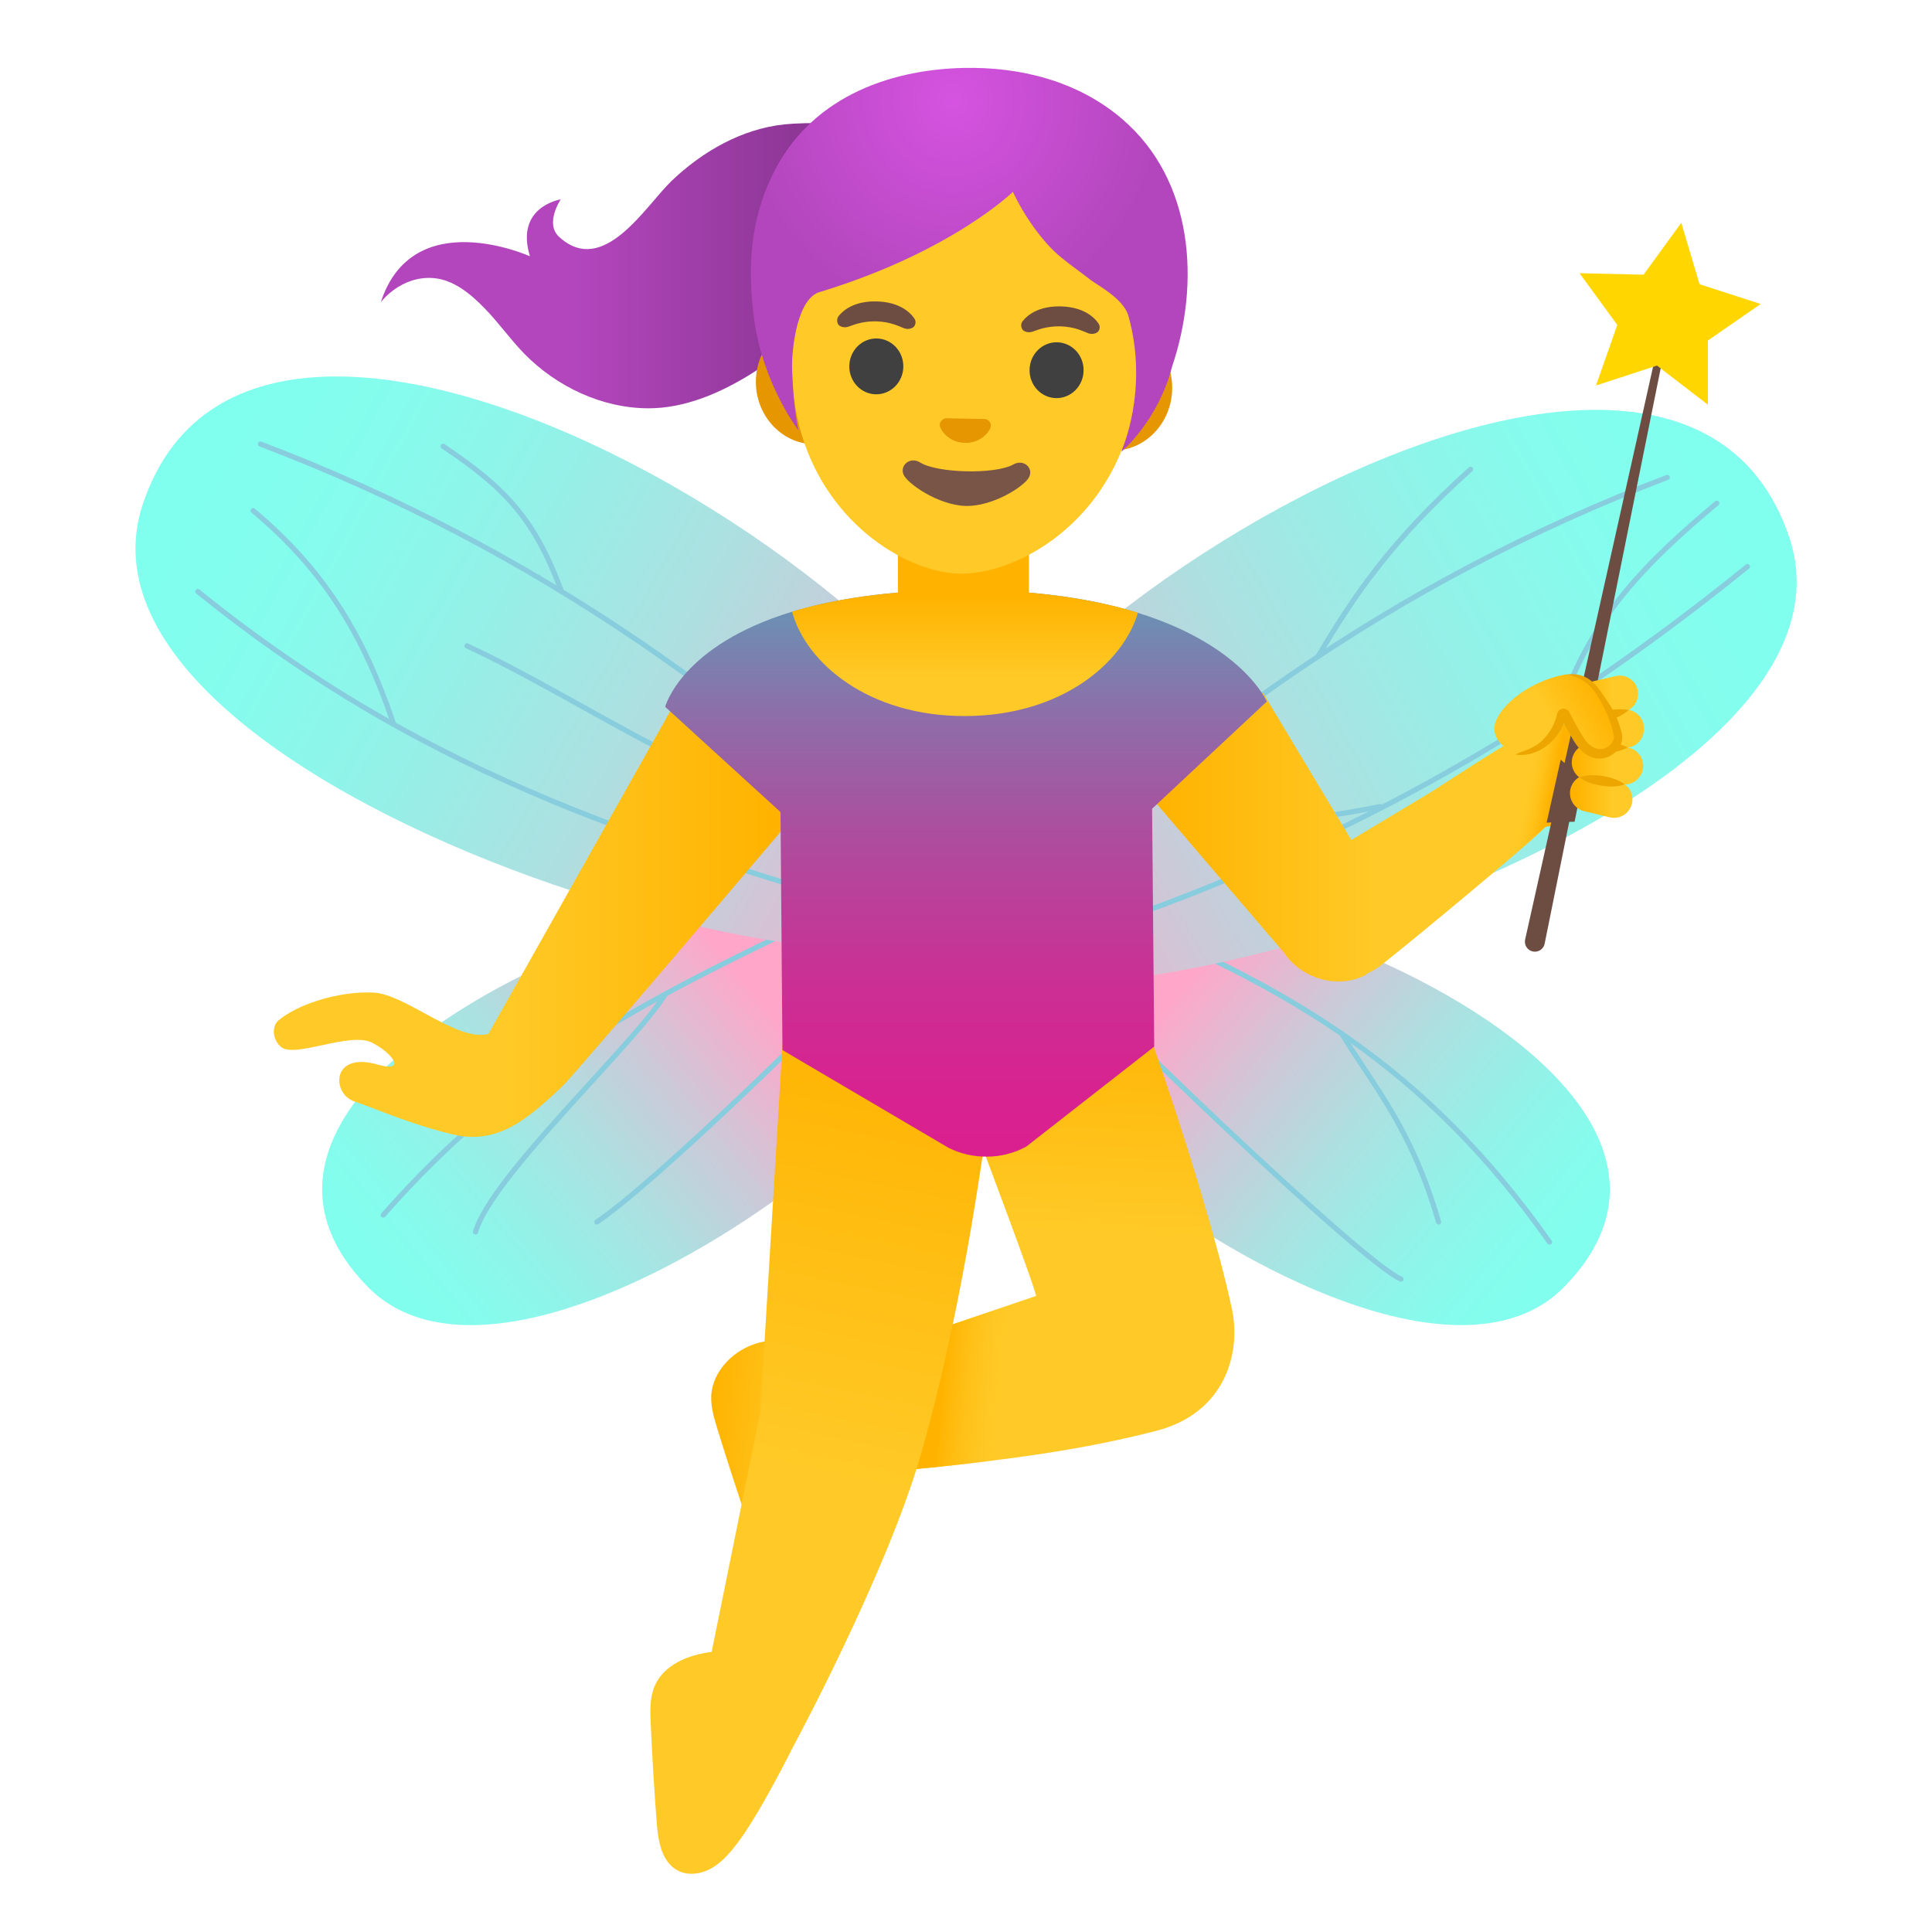 <svg width="357" height="357" viewBox="0 0 357 357" fill="none" xmlns="http://www.w3.org/2000/svg">
<path d="M289.003 237.823C258.211 269.172 156.383 186.588 178.277 169.212C204.745 148.211 330.95 195.123 289.003 237.823Z" fill="url(#paint0_linear_1069_2)"/>
<path d="M286.326 229.512C263.734 197.493 238.326 182.042 202.208 167.846C201.399 167.539 200.534 166.925 200.59 166.061C200.646 165.196 202.375 165.252 202.012 166.033M258.881 236.345C252.076 233.612 202.933 186.867 183.158 165.308L184.525 166.256" stroke="#87CDDE" stroke-width="0.956" stroke-miterlimit="10" stroke-linecap="round" stroke-linejoin="round"/>
<path d="M265.826 225.802C260.778 208.371 253.889 200.812 247.893 190.967" stroke="#87CDDE" stroke-width="0.956" stroke-miterlimit="10" stroke-linecap="round" stroke-linejoin="round"/>
<path d="M330.615 99.263C349.135 154.486 174.539 203.769 167.316 172.057C157.359 128.548 307.717 31.042 330.615 99.263Z" fill="url(#paint1_linear_1069_2)"/>
<path d="M308.079 88.218C257.151 107.602 216.905 136.943 178.918 175.069M322.889 104.701C279.994 139.453 235.034 163.048 181.261 178.193" stroke="#87CDDE" stroke-width="0.956" stroke-miterlimit="10" stroke-linecap="round" stroke-linejoin="round"/>
<path d="M271.738 86.712C256.872 100.099 250.206 110.084 243.512 121.352M317.227 92.987C304.063 104.004 294.078 114.128 288.611 130.221M254.975 149.047C238.325 152.45 226.081 152.729 211.41 147.346" stroke="#87CDDE" stroke-width="0.956" stroke-miterlimit="10" stroke-linecap="round" stroke-linejoin="round"/>
<path d="M67.997 237.823C98.788 269.172 200.617 186.588 178.723 169.212C152.255 148.211 26.049 195.123 67.997 237.823Z" fill="url(#paint2_linear_1069_2)"/>
<path d="M70.814 224.52C95.832 196.072 120.571 184.106 154.793 167.846C155.574 167.484 156.467 166.926 156.411 166.061C156.355 165.197 154.626 165.252 154.988 166.033M110.28 225.803C120.655 218.858 154.068 186.84 173.842 165.28L172.476 166.229" stroke="#87CDDE" stroke-width="0.956" stroke-miterlimit="10" stroke-linecap="round" stroke-linejoin="round"/>
<path d="M87.856 227.644C90.868 217.296 117.308 192.892 122.914 183.716" stroke="#87CDDE" stroke-width="0.956" stroke-miterlimit="10" stroke-linecap="round" stroke-linejoin="round"/>
<path d="M26.413 93.099C7.865 148.322 182.489 197.605 189.712 165.893C199.641 122.356 49.283 24.878 26.413 93.099Z" fill="url(#paint3_linear_1069_2)"/>
<path d="M48.139 82.055C99.095 101.439 140.067 130.752 178.054 168.906M36.565 109.304C79.46 144.056 121.938 156.885 175.739 172.03" stroke="#87CDDE" stroke-width="0.956" stroke-miterlimit="10" stroke-linecap="round" stroke-linejoin="round"/>
<path d="M81.887 82.473C93.684 90.338 98.872 96.167 103.753 109.276M46.773 94.354C59.937 105.371 67.133 117.308 72.599 133.401M86.293 119.344C106.709 128.827 131.448 146.259 145.589 146.733" stroke="#87CDDE" stroke-width="0.956" stroke-miterlimit="10" stroke-linecap="round" stroke-linejoin="round"/>
<path d="M141.071 247.92C136.496 248.757 132.201 252.494 131.504 257.096C131.169 259.383 131.839 261.67 132.508 263.874C134.321 269.759 136.218 275.588 138.198 281.417C139.286 284.596 140.875 288.194 144.139 288.975C146.314 289.505 148.629 288.501 150.219 286.911C151.808 285.321 152.785 283.258 153.649 281.194C157.665 271.599 162.351 267.444 162.518 257.068C162.714 243.848 150.888 246.163 141.071 247.92Z" fill="url(#paint4_linear_1069_2)"/>
<path d="M155.183 251.796L191.441 239.469C191.441 238.269 180.006 207.98 180.006 207.98L202.96 167.26C207.841 176.464 222.79 219.415 227.615 241.756C229.428 250.151 226.277 261.112 213.726 264.375C199.725 268.001 186.198 269.73 168.404 271.571C150.637 273.411 144.501 256.566 155.183 251.796Z" fill="url(#paint5_linear_1069_2)"/>
<path d="M191.441 239.497L162.519 249.315L166.367 271.683C166.367 271.683 187.425 270.009 199.418 267.471C211.411 264.961 191.441 239.497 191.441 239.497Z" fill="url(#paint6_linear_1069_2)"/>
<path d="M182.572 207.645C181.735 195.094 179.197 181.651 176.631 168.738L175.459 168.013L144.612 192.724L140.485 260.972L131.504 305.235C127.153 305.792 122.663 307.605 120.961 311.566C120.069 313.685 120.125 316.084 120.236 318.399C120.515 324.535 120.878 330.671 121.352 336.807C121.603 340.154 122.244 344.03 125.201 345.62C127.181 346.68 129.663 346.29 131.588 345.146C133.512 344.03 134.99 342.245 136.329 340.488C140.429 335.078 146.509 322.861 146.509 322.861C146.509 322.861 163.829 290.759 170.132 268.865C178.806 238.548 182.153 207.562 182.572 207.645Z" fill="url(#paint7_linear_1069_2)"/>
<path d="M83.7 209.626C75.723 207.73 69.615 204.913 65.459 203.518C61.276 202.124 61.136 194.175 69.894 196.741C74.886 198.191 72.906 194.844 68.806 192.697C64.706 190.521 54.303 195.709 51.848 193.394C50.147 191.804 50.398 189.517 51.346 188.652C54.554 185.808 62.224 183.102 68.973 183.409C74.998 183.688 84.453 192.585 90.254 191.051C90.282 191.051 101.326 171.416 111.423 153.482L127.767 124.448L158.112 137.334C158.112 137.334 106.514 198.331 103.809 200.841C97.756 206.475 92.178 211.662 83.7 209.626Z" fill="url(#paint8_linear_1069_2)"/>
<path d="M291.011 137.389C290.788 137.138 290.537 136.915 290.286 136.664C289.239 135.735 287.952 135.117 286.572 134.881C285.192 134.644 283.774 134.798 282.477 135.325C278.99 136.692 266.746 144.976 263.762 146.761L249.705 155.211L233.361 127.99L207.562 141.322L237.266 176.046C240.446 180.815 247.223 182.851 252.299 180.174C252.299 180.174 252.522 180.006 252.885 179.755C253.638 179.421 254.391 178.974 255.06 178.472C263.651 171.667 281.835 156.411 284.513 153.845C288.668 149.745 296.422 143.302 291.011 137.389Z" fill="url(#paint9_linear_1069_2)"/>
<path d="M288.974 133.708L291.875 137.25L288.751 152.423L285.572 152.757L272.603 164.053L275.392 140.318C275.392 140.318 274.611 140.151 280.077 139.426C285.516 138.728 288.974 133.708 288.974 133.708Z" fill="url(#paint10_linear_1069_2)"/>
<path d="M308.08 59.518L307.829 59.435L282.309 173.702C282.269 173.875 282.263 174.053 282.291 174.227C282.32 174.402 282.383 174.569 282.476 174.719C282.569 174.869 282.691 175 282.835 175.103C282.978 175.206 283.141 175.28 283.313 175.32C283.485 175.36 283.663 175.366 283.838 175.338C284.012 175.309 284.179 175.246 284.33 175.153C284.48 175.06 284.61 174.938 284.713 174.794C284.816 174.651 284.89 174.488 284.931 174.316V174.288L308.08 59.518Z" fill="#6D4C41" stroke="#6D4C41" stroke-miterlimit="10"/>
<path d="M310.673 41.167L303.701 50.761L291.875 50.483L298.848 60.049L294.915 71.233L306.183 67.552L315.582 74.775V62.922L325.344 56.172L314.048 52.519L310.673 41.167Z" fill="#FFD600"/>
<path d="M291.596 141.712C292.21 141.572 292.656 141.377 293.158 140.987L290.955 151.836L285.795 152.003L288.389 140.373C289.253 141.154 290.257 142.046 291.596 141.712Z" fill="#6D4C41"/>
<path d="M212.889 149.438L213.28 193.394L189.656 211.857C187.425 213.084 184.915 213.726 182.377 213.726C179.922 213.754 177.496 213.196 175.293 212.108L144.585 194.035L144.222 150.052L122.914 130.612C122.914 130.612 125.843 119.288 146.342 113.041C153.873 110.754 163.774 109.136 176.771 109.025C191.135 108.913 202.04 110.67 210.24 113.236C229.679 119.26 234.086 129.636 234.086 129.636L212.889 149.438Z" fill="url(#paint11_linear_1069_2)"/>
<path d="M290.202 145.756C289.756 147.597 290.899 149.466 292.712 149.884L297.426 151.027C298.306 151.242 299.235 151.098 300.01 150.627C300.784 150.157 301.339 149.398 301.554 148.517C301.768 147.637 301.624 146.708 301.153 145.934C300.683 145.159 299.924 144.604 299.043 144.39L294.33 143.246C292.517 142.772 290.648 143.915 290.202 145.756Z" fill="url(#paint12_linear_1069_2)"/>
<path d="M290.453 140.541C290.258 142.437 291.652 144.111 293.549 144.306L299.852 144.948C301.749 145.143 303.422 143.748 303.617 141.852C303.812 139.955 302.418 138.282 300.521 138.086L294.218 137.445C292.321 137.25 290.648 138.644 290.453 140.541Z" fill="url(#paint13_linear_1069_2)"/>
<path d="M290.006 134.573C290.006 134.573 291.54 138.198 293.381 138.198L300.409 138.17C302.278 138.143 303.784 136.636 303.756 134.768V134.489C303.756 132.62 302.222 131.114 300.354 131.142L293.325 131.17C291.484 131.17 289.978 132.704 290.006 134.573Z" fill="url(#paint14_linear_1069_2)"/>
<path d="M288.557 130.724C288.975 132.536 290.788 133.68 292.601 133.262L300.075 131.532C300.947 131.32 301.7 130.775 302.175 130.014C302.649 129.253 302.807 128.336 302.614 127.46C302.195 125.647 300.382 124.504 298.569 124.922L291.095 126.651C289.254 127.098 288.166 128.911 288.557 130.724Z" fill="url(#paint15_linear_1069_2)"/>
<path d="M300.243 144.947C298.96 143.999 297.565 143.637 296.171 143.386C294.748 143.19 293.326 143.135 291.792 143.609C293.075 144.557 294.469 144.947 295.864 145.171C297.286 145.394 298.709 145.449 300.243 144.947ZM300.773 138.114C299.406 137.417 298.039 137.25 296.673 137.25C295.306 137.278 293.94 137.473 292.601 138.226C293.967 138.951 295.334 139.09 296.701 139.09C298.039 139.035 299.406 138.867 300.773 138.114ZM292.21 133.568C293.856 133.875 295.362 133.624 296.84 133.261C298.291 132.843 299.713 132.285 300.996 131.197C299.35 130.891 297.844 131.114 296.366 131.504C294.916 131.895 293.493 132.452 292.21 133.568Z" fill="#EDA600"/>
<path d="M298.513 134.238C299.88 136.413 297.147 138.561 295.501 138.868C293.884 139.175 292.712 137.808 291.987 136.33C290.62 133.624 289.561 132.453 288.584 131.979C287.692 131.533 288.501 137.641 282.504 138.896C279.046 139.621 276.145 137.166 276.117 134.684C276.089 131.365 281.863 125.954 289.254 124.644C296.199 125.201 297.844 133.206 298.513 134.238Z" fill="url(#paint16_linear_1069_2)"/>
<path d="M280.05 139.425C284.038 140.095 288.054 136.831 289.226 132.955L289.337 132.592L289.393 132.397C289.449 132.229 289.421 132.313 289.393 132.397C289.309 132.592 289.086 132.731 288.891 132.731C288.696 132.759 288.389 132.536 288.361 132.397L289.003 133.708C289.449 134.572 289.923 135.409 290.425 136.246C291.29 137.808 292.796 140.039 295.334 140.178C297.705 140.29 300.131 138.254 299.713 135.632C299.239 133.652 298.513 131.811 297.398 130.166C295.194 126.902 293.8 124.085 289.309 124.643C293.131 125.173 294.776 127.516 296.394 130.779C297.23 132.397 297.872 134.182 298.207 135.911C298.43 137.222 296.84 138.588 295.473 138.393C294.776 138.337 294.107 138.003 293.521 137.445C292.935 136.915 292.517 136.134 292.015 135.325C291.541 134.516 291.094 133.708 290.648 132.871L290.007 131.644C289.895 131.309 289.365 130.919 288.919 130.946C288.473 130.946 288.027 131.225 287.831 131.616C287.72 131.867 287.748 131.923 287.72 131.951L287.692 132.118L287.608 132.425C287.134 134.126 286.186 135.66 284.931 136.887C284.289 137.473 283.508 137.975 282.699 138.337C281.807 138.728 280.942 138.923 280.05 139.425Z" fill="#EDA600"/>
<path d="M190.131 109.499V96.725H165.921V109.499C158.084 110.168 151.641 111.423 146.37 113.013C148.824 122.356 160.399 132.452 178.612 132.313C196.322 132.174 207.59 122.384 210.268 113.208C204.801 111.535 198.163 110.196 190.131 109.499Z" fill="url(#paint17_linear_1069_2)"/>
<path d="M144.948 22.982C137.055 23.819 129.831 27.975 124.141 33.385C119.288 38.015 111.535 51.263 103.335 43.789C100.602 41.306 103.614 36.844 103.614 36.844C103.614 36.844 95.107 38.155 97.924 47.359C97.924 47.359 76.309 37.569 70.368 55.837C70.368 55.837 73.966 50.984 79.963 51.375C83.756 51.626 86.935 54.276 89.557 56.981C92.179 59.658 94.326 62.754 96.948 65.432C102.889 71.456 111.256 75.445 119.846 75.445C132.676 75.445 144.752 65.181 151.223 59.603C154.849 56.479 168.878 30.987 173.396 27.835C179.699 23.401 152.841 22.145 144.948 22.982Z" fill="url(#paint18_linear_1069_2)"/>
<path d="M206 60.16L198.553 59.993L158.195 59.157L150.748 58.989C144.78 58.877 139.815 63.954 139.676 70.313C139.536 76.644 144.306 81.943 150.274 82.082L157.721 82.25L198.079 83.087L205.526 83.254C211.494 83.365 216.459 78.289 216.598 71.93C216.738 65.571 211.94 60.3 206 60.16Z" fill="#E59600"/>
<path d="M179.448 28.477C196.071 28.951 211.104 41.752 210.323 67.97C209.709 88.999 196.322 101.076 184.859 104.757C182.125 105.65 179.504 106.04 177.189 105.985C174.874 105.929 172.308 105.371 169.658 104.339C158.418 100.016 145.728 87.186 146.342 66.101C147.095 39.912 162.825 28.002 179.448 28.477Z" fill="#FFCA28"/>
<path d="M188.987 59.324C189.907 58.152 192.027 56.507 196.071 56.618C200.088 56.73 202.124 58.515 202.96 59.742C203.351 60.272 203.211 60.885 202.932 61.248C202.653 61.583 201.9 61.862 201.092 61.583C200.255 61.276 198.665 60.383 195.96 60.3C193.254 60.244 191.609 61.025 190.744 61.304C189.907 61.555 189.154 61.22 188.931 60.885C188.652 60.439 188.569 59.826 188.987 59.324ZM154.961 58.403C155.881 57.232 158.001 55.586 162.045 55.698C166.061 55.809 168.097 57.594 168.934 58.822C169.324 59.351 169.185 59.965 168.906 60.328C168.627 60.662 167.874 60.941 167.065 60.662C166.228 60.355 164.639 59.463 161.933 59.379C159.228 59.324 157.582 60.105 156.718 60.383C155.881 60.634 155.128 60.3 154.905 59.965C154.757 59.729 154.683 59.454 154.693 59.175C154.703 58.897 154.796 58.628 154.961 58.403Z" fill="#6D4C41"/>
<path d="M166.919 67.806C166.978 64.957 164.792 62.601 162.035 62.543C159.279 62.485 156.996 64.748 156.936 67.597C156.876 70.446 159.063 72.803 161.819 72.86C164.576 72.918 166.859 70.655 166.919 67.806Z" fill="#404040"/>
<path d="M200.228 68.511C200.288 65.662 198.101 63.306 195.345 63.248C192.588 63.19 190.305 65.453 190.246 68.302C190.186 71.151 192.372 73.508 195.129 73.565C197.886 73.623 200.169 71.36 200.228 68.511Z" fill="#404040"/>
<path d="M182.321 77.508C182.218 77.454 182.103 77.426 181.987 77.425L174.819 77.285C174.707 77.285 174.596 77.313 174.484 77.369C173.843 77.62 173.452 78.289 173.759 79.014C174.038 79.74 175.432 81.775 178.305 81.831C181.178 81.887 182.656 79.907 182.963 79.21C183.298 78.457 182.963 77.787 182.321 77.508Z" fill="#E59600"/>
<path d="M187.257 85.819C183.966 87.688 173.256 87.465 170.021 85.457C168.18 84.313 166.228 85.959 166.953 87.688C167.678 89.389 173.451 93.377 178.472 93.489C183.52 93.6 189.349 89.835 190.158 88.162C191.023 86.488 189.154 84.759 187.257 85.819Z" fill="#795548"/>
<path d="M216.599 67.691C221.759 52.379 220.643 33.33 207.311 21.95C199.112 14.95 188.513 12.328 178.026 12.551C163.69 12.886 149.522 18.38 142.773 32.242C138.533 40.916 138.115 49.757 139.37 59.129C141.043 71.121 147.542 79.516 147.542 79.516C147.542 79.516 146.621 75.751 146.37 68.388C146.231 64.595 147.291 54.917 151.642 53.913C175.823 46.522 187.174 35.449 187.174 35.449C189.127 39.689 192.613 44.765 196.127 47.61C197.884 49.032 199.753 50.343 201.538 51.737C202.933 52.797 207.395 55.084 208.455 58.18C212.415 71.958 207.2 83.477 207.2 83.477C207.2 83.477 213.977 77.843 216.599 67.691Z" fill="url(#paint19_radial_1069_2)"/>
<defs>
<linearGradient id="paint0_linear_1069_2" x1="288.359" y1="241.483" x2="217.651" y2="183.152" gradientUnits="userSpaceOnUse">
<stop stop-color="#80FFEE"/>
<stop offset="0.156" stop-color="#85FCED"/>
<stop offset="0.34" stop-color="#93F1E8"/>
<stop offset="0.539" stop-color="#ABE1E1"/>
<stop offset="0.748" stop-color="#CCC9D8"/>
<stop offset="0.962" stop-color="#F7ACCB"/>
<stop offset="1" stop-color="#FFA6C9"/>
</linearGradient>
<linearGradient id="paint1_linear_1069_2" x1="319.662" y1="92.862" x2="173.62" y2="173.76" gradientUnits="userSpaceOnUse">
<stop stop-color="#80FFEE"/>
<stop offset="0.156" stop-color="#85FCED"/>
<stop offset="0.34" stop-color="#93F1E8"/>
<stop offset="0.539" stop-color="#ABE1E1"/>
<stop offset="0.748" stop-color="#CCC9D8"/>
<stop offset="0.962" stop-color="#F7ACCB"/>
<stop offset="1" stop-color="#FFA6C9"/>
</linearGradient>
<linearGradient id="paint2_linear_1069_2" x1="68.73" y1="241.446" x2="139.438" y2="183.115" gradientUnits="userSpaceOnUse">
<stop stop-color="#80FFEE"/>
<stop offset="0.156" stop-color="#85FCED"/>
<stop offset="0.34" stop-color="#93F1E8"/>
<stop offset="0.539" stop-color="#ABE1E1"/>
<stop offset="0.748" stop-color="#CCC9D8"/>
<stop offset="0.962" stop-color="#F7ACCB"/>
<stop offset="1" stop-color="#FFA6C9"/>
</linearGradient>
<linearGradient id="paint3_linear_1069_2" x1="37.183" y1="86.667" x2="183.218" y2="167.573" gradientUnits="userSpaceOnUse">
<stop stop-color="#80FFEE"/>
<stop offset="0.156" stop-color="#85FCED"/>
<stop offset="0.34" stop-color="#93F1E8"/>
<stop offset="0.539" stop-color="#ABE1E1"/>
<stop offset="0.748" stop-color="#CCC9D8"/>
<stop offset="0.962" stop-color="#F7ACCB"/>
<stop offset="1" stop-color="#FFA6C9"/>
</linearGradient>
<linearGradient id="paint4_linear_1069_2" x1="130.647" y1="266.088" x2="161.487" y2="269.037" gradientUnits="userSpaceOnUse">
<stop stop-color="#FFB300"/>
<stop offset="0.575" stop-color="#FFCA28"/>
</linearGradient>
<linearGradient id="paint5_linear_1069_2" x1="192.052" y1="181.869" x2="188.594" y2="262.877" gradientUnits="userSpaceOnUse">
<stop stop-color="#FFB300"/>
<stop offset="0.575" stop-color="#FFCA28"/>
</linearGradient>
<linearGradient id="paint6_linear_1069_2" x1="174.266" y1="255.144" x2="196.643" y2="257.286" gradientUnits="userSpaceOnUse">
<stop stop-color="#FFB300"/>
<stop offset="0.575" stop-color="#FFCA28" stop-opacity="0"/>
</linearGradient>
<linearGradient id="paint7_linear_1069_2" x1="166.336" y1="190.136" x2="135.657" y2="336.096" gradientUnits="userSpaceOnUse">
<stop stop-color="#FFB300"/>
<stop offset="0.575" stop-color="#FFCA28"/>
</linearGradient>
<linearGradient id="paint8_linear_1069_2" x1="142.975" y1="167.258" x2="54.2" y2="167.258" gradientUnits="userSpaceOnUse">
<stop stop-color="#FFB300"/>
<stop offset="0.575" stop-color="#FFCA28"/>
</linearGradient>
<linearGradient id="paint9_linear_1069_2" x1="213.804" y1="154.682" x2="286.2" y2="154.682" gradientUnits="userSpaceOnUse">
<stop stop-color="#FFB300"/>
<stop offset="0.575" stop-color="#FFCA28"/>
</linearGradient>
<linearGradient id="paint10_linear_1069_2" x1="276.232" y1="147.969" x2="285.882" y2="149.891" gradientUnits="userSpaceOnUse">
<stop offset="0.437" stop-color="#FFCA28" stop-opacity="0"/>
<stop offset="1" stop-color="#FFB300"/>
</linearGradient>
<linearGradient id="paint11_linear_1069_2" x1="178.5" y1="81.471" x2="178.5" y2="214.281" gradientUnits="userSpaceOnUse">
<stop stop-color="#2CD1C9"/>
<stop offset="0.188" stop-color="#609CB7"/>
<stop offset="0.376" stop-color="#8C6FA9"/>
<stop offset="0.555" stop-color="#AE4C9D"/>
<stop offset="0.723" stop-color="#C73395"/>
<stop offset="0.876" stop-color="#D62490"/>
<stop offset="1" stop-color="#DB1F8E"/>
</linearGradient>
<linearGradient id="paint12_linear_1069_2" x1="291.12" y1="147.148" x2="303.182" y2="147.148" gradientUnits="userSpaceOnUse">
<stop stop-color="#FFB300"/>
<stop offset="0.575" stop-color="#FFCA28"/>
</linearGradient>
<linearGradient id="paint13_linear_1069_2" x1="291.119" y1="141.194" x2="303.182" y2="141.194" gradientUnits="userSpaceOnUse">
<stop stop-color="#FFB300"/>
<stop offset="0.575" stop-color="#FFCA28"/>
</linearGradient>
<linearGradient id="paint14_linear_1069_2" x1="291.119" y1="134.651" x2="303.182" y2="134.651" gradientUnits="userSpaceOnUse">
<stop stop-color="#FFB300"/>
<stop offset="0.575" stop-color="#FFCA28"/>
</linearGradient>
<linearGradient id="paint15_linear_1069_2" x1="291.12" y1="129.106" x2="303.182" y2="129.106" gradientUnits="userSpaceOnUse">
<stop stop-color="#FFB300"/>
<stop offset="0.575" stop-color="#FFCA28"/>
</linearGradient>
<linearGradient id="paint16_linear_1069_2" x1="296.232" y1="128.975" x2="279.885" y2="138.313" gradientUnits="userSpaceOnUse">
<stop stop-color="#FFB300"/>
<stop offset="0.575" stop-color="#FFCA28"/>
</linearGradient>
<linearGradient id="paint17_linear_1069_2" x1="178.291" y1="110.16" x2="178.291" y2="135.002" gradientUnits="userSpaceOnUse">
<stop stop-color="#FFB300"/>
<stop offset="0.63" stop-color="#FFCA28"/>
</linearGradient>
<linearGradient id="paint18_linear_1069_2" x1="70.323" y1="49.077" x2="174.277" y2="49.077" gradientUnits="userSpaceOnUse">
<stop offset="0.345" stop-color="#B346BD"/>
<stop offset="1" stop-color="#762D7D"/>
</linearGradient>
<radialGradient id="paint19_radial_1069_2" cx="0" cy="0" r="1" gradientUnits="userSpaceOnUse" gradientTransform="translate(176.077 18.618) rotate(180) scale(38.426 39.769)">
<stop offset="0.005" stop-color="#D553E0"/>
<stop offset="1" stop-color="#B346BD"/>
</radialGradient>
</defs>
</svg>
